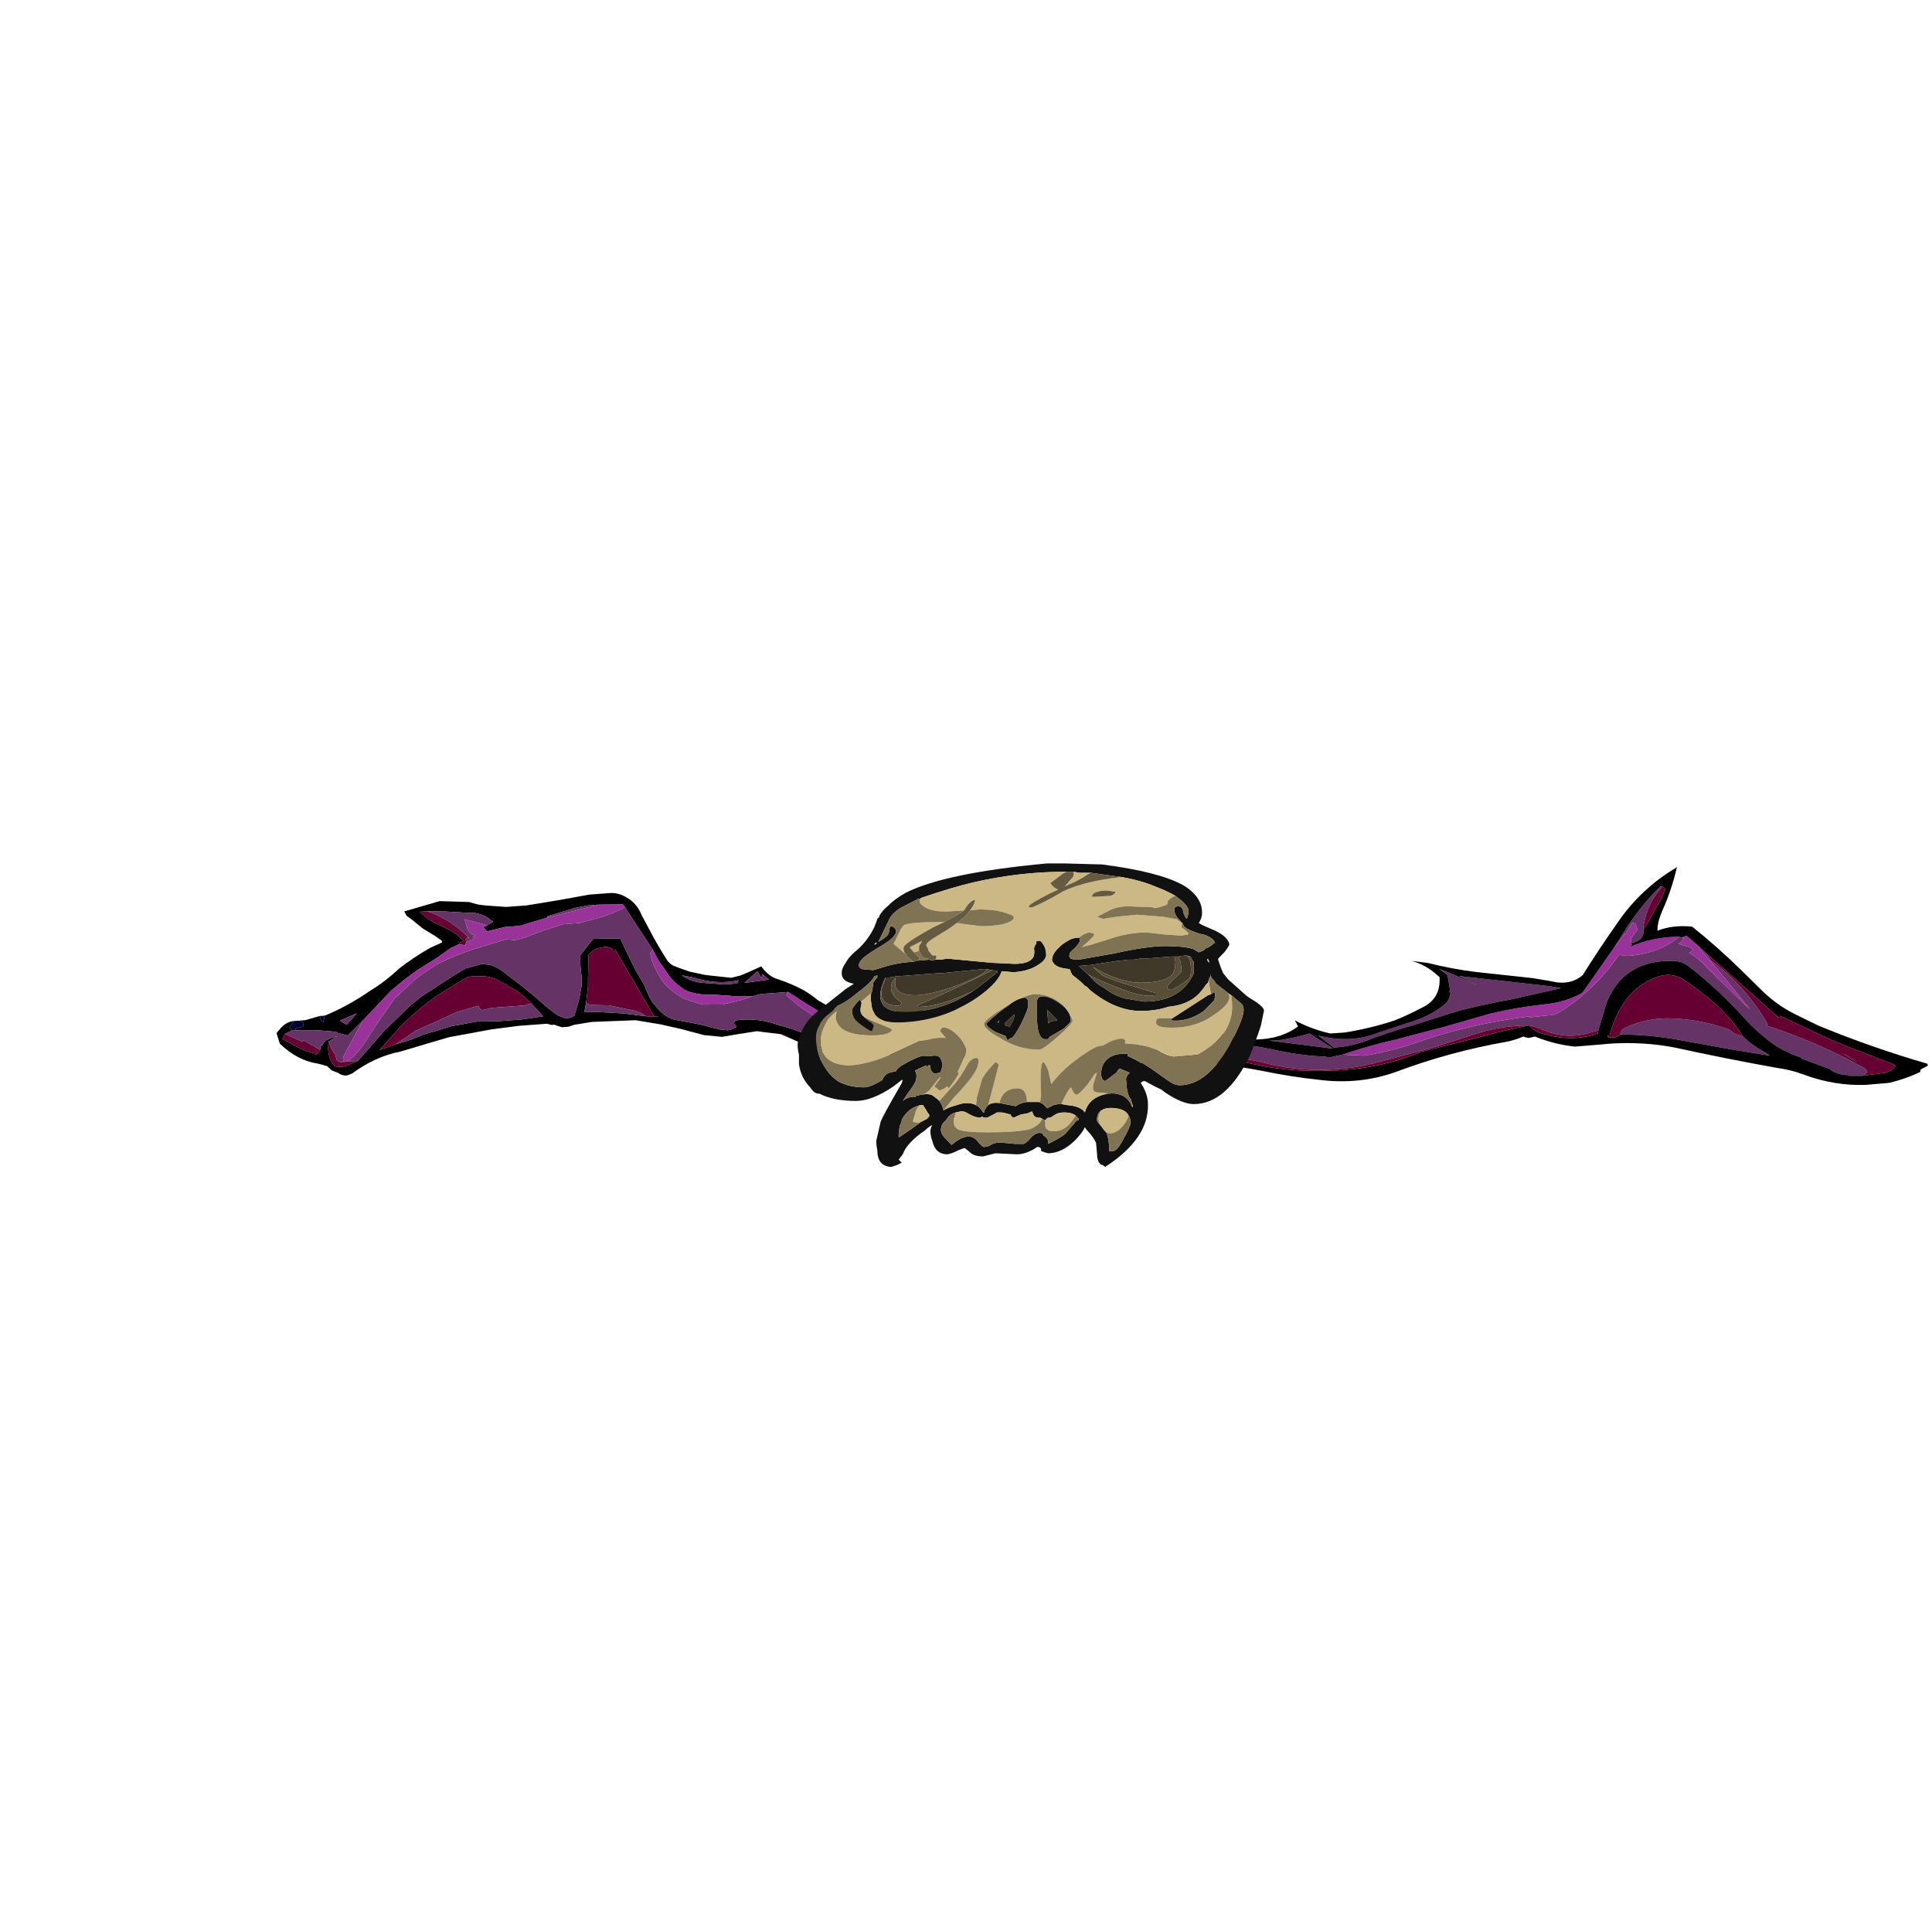 <?xml version="1.0" encoding="UTF-8" standalone="no"?>
<svg xmlns:ffdec="https://www.free-decompiler.com/flash" xmlns:xlink="http://www.w3.org/1999/xlink" ffdec:objectType="frame" height="643.95px" width="650.0px" xmlns="http://www.w3.org/2000/svg">
  <g transform="matrix(1.0, 0.0, 0.0, 1.0, 342.2, 391.7)">
    <use ffdec:characterId="324" ffdec:characterName="a_WingGround2" height="75.6" transform="matrix(1.0, 0.0, 0.163, 0.969, 34.744, -99.909)" width="260.4" xlink:href="#sprite0"/>
    <use ffdec:characterId="326" ffdec:characterName="a_WingGround" height="44.8" transform="matrix(0.996, -0.074, 0.161, 1.465, -253.56, -84.091)" width="236.6" xlink:href="#sprite1"/>
    <use ffdec:characterId="328" ffdec:characterName="a_Body06" height="101.5" transform="matrix(0.978, 0.0, 0.0, 1.006, -73.737, -101.183)" width="160.3" xlink:href="#sprite2"/>
  </g>
  <defs>
    <g id="sprite0" transform="matrix(1.0, 0.0, 0.0, 1.0, 130.2, 38.5)">
      <use ffdec:characterId="323" height="10.8" transform="matrix(7.0, 0.0, 0.0, 7.0, -130.2, -38.5)" width="37.2" xlink:href="#shape0"/>
    </g>
    <g id="shape0" transform="matrix(1.0, 0.0, 0.0, 1.0, 18.6, 5.5)">
      <path d="M5.35 -1.75 L5.35 -1.95 5.75 -2.4 5.7 -2.7 5.55 -2.75 5.15 -2.2 5.1 -2.2 4.75 -1.8 4.55 -1.6 5.05 -2.25 Q6.0 -3.5 7.2 -4.55 L7.3 -4.55 7.1 -4.35 Q6.3 -3.5 6.0 -2.35 L6.05 -2.35 Q5.9 -1.8 5.35 -1.75 M-9.45 3.8 L-8.4 3.85 Q-6.9 3.6 -5.5 3.1 -2.9 2.25 -0.15 1.9 L-0.15 1.95 0.75 1.85 Q1.1 1.85 1.4 1.65 3.25 0.55 4.65 -1.15 L5.05 -1.1 Q6.55 -1.2 7.7 -2.05 L7.8 -2.0 7.9 -2.0 7.85 -1.9 7.7 -1.75 7.6 -1.7 8.2 -1.5 8.25 -1.4 8.05 -1.25 Q8.5 -0.95 8.8 -0.5 L10.5 1.55 9.95 0.65 Q9.25 -0.5 8.45 -1.65 L8.8 -1.3 8.85 -1.25 9.05 -0.85 Q10.5 0.4 11.25 2.3 L11.15 2.35 Q13.45 3.15 15.5 4.45 15.6 4.5 15.65 4.65 15.5 4.8 15.35 4.85 L14.9 4.85 14.65 4.85 14.5 4.8 Q14.2 4.75 13.95 4.6 L13.85 4.5 12.6 4.0 12.6 3.95 Q11.6 3.6 10.9 2.85 10.55 2.5 10.25 2.1 9.25 0.65 7.95 -0.55 7.65 -0.85 7.2 -0.85 5.15 -0.9 4.0 0.7 3.7 1.1 3.5 1.6 L3.05 2.6 2.65 2.7 Q1.4 3.1 0.25 2.5 0.0 2.4 -0.2 2.35 -1.45 2.35 -2.65 2.7 L-5.05 3.45 -7.7 4.15 Q-9.0 4.5 -10.35 4.55 -11.75 4.6 -13.1 4.25 -14.35 3.9 -15.5 3.9 -16.8 3.8 -17.9 3.55 L-18.0 3.45 -18.0 3.2 Q-15.25 2.95 -12.5 3.6 -11.4 3.85 -10.25 3.9 L-10.15 3.95 -9.45 3.8 M4.05 2.8 L4.2 2.55 Q5.4 1.95 6.7 2.0 8.0 2.05 9.2 2.5 9.35 2.55 9.45 2.65 L9.65 2.8 9.7 2.8 9.95 2.9 Q10.25 3.25 10.6 3.5 10.85 3.65 11.1 3.85 L9.35 3.55 6.75 3.05 Q5.4 2.8 4.05 2.8 M1.6 0.5 L-0.85 1.05 Q-2.25 1.3 -3.6 1.65 L-5.85 2.35 Q-7.1 2.7 -8.3 3.15 -9.05 3.4 -9.8 3.45 L-10.45 2.85 Q-9.0 3.25 -7.65 2.75 L-5.65 2.1 Q-4.75 1.8 -4.05 1.25 -3.85 1.05 -3.75 0.75 L-3.8 0.65 -3.75 0.6 -3.75 -0.15 -4.1 -0.45 Q-3.45 -0.2 -2.75 0.2 L-2.35 0.4 -3.2 -0.1 1.05 0.4 1.6 0.5 M-10.85 2.75 L-9.85 3.5 -12.85 3.1 -12.5 3.1 Q-11.7 3.0 -10.85 2.75 M-10.65 2.8 L-10.6 2.85 -10.45 2.95 -10.65 2.8" fill="#663366" fill-rule="evenodd" stroke="none"/>
      <path d="M4.55 -1.6 L4.75 -1.8 5.1 -2.2 5.15 -2.2 5.55 -2.75 5.7 -2.7 5.75 -2.4 5.35 -1.95 5.35 -1.75 5.35 -1.65 5.25 -1.55 Q6.45 -2.05 7.7 -2.05 6.55 -1.2 5.05 -1.1 L4.65 -1.15 Q3.25 0.55 1.4 1.65 1.1 1.85 0.75 1.85 L-0.15 1.95 -0.15 1.9 Q-2.9 2.25 -5.5 3.1 -6.9 3.6 -8.4 3.85 L-9.45 3.8 Q-8.1 3.35 -6.75 3.05 L-4.25 2.4 -1.95 1.75 Q-0.65 1.45 0.7 1.3 1.7 1.2 2.55 0.75 L2.7 0.6 Q3.5 -0.35 4.3 -1.3 L4.55 -1.6 M8.45 -1.65 Q9.25 -0.5 9.95 0.65 L10.5 1.55 8.8 -0.5 Q8.5 -0.95 8.05 -1.25 L8.25 -1.4 8.2 -1.5 7.6 -1.7 7.7 -1.75 7.85 -1.9 7.9 -2.0 7.8 -2.0 8.05 -2.1 8.25 -1.9 8.45 -1.65" fill="#993399" fill-rule="evenodd" stroke="none"/>
      <path d="M5.35 -1.75 Q5.9 -1.8 6.05 -2.35 L6.0 -2.35 Q6.6 -3.15 7.15 -3.95 L7.4 -4.4 7.3 -4.55 7.2 -4.55 Q6.0 -3.5 5.05 -2.25 L4.55 -1.6 4.3 -1.3 Q3.5 -0.35 2.7 0.6 L2.55 0.75 Q1.7 1.2 0.7 1.3 -0.65 1.45 -1.95 1.75 L-4.25 2.4 -6.75 3.05 Q-8.1 3.35 -9.45 3.8 L-10.15 3.95 -10.25 3.9 Q-11.4 3.85 -12.5 3.6 -15.25 2.95 -18.0 3.2 L-18.0 3.45 -17.9 3.55 Q-16.8 3.8 -15.5 3.9 L-13.2 4.4 Q-11.75 4.65 -10.3 4.6 -7.85 4.55 -5.6 3.65 L-2.4 2.85 Q-1.3 2.55 -0.25 2.35 L0.05 2.65 Q1.55 3.25 3.0 2.75 L3.05 2.6 3.5 1.6 Q3.7 1.1 4.0 0.7 5.15 -0.9 7.2 -0.85 7.65 -0.85 7.95 -0.55 9.25 0.65 10.25 2.1 10.55 2.5 10.9 2.85 11.6 3.6 12.6 3.95 L12.6 4.0 13.85 4.5 13.95 4.6 Q14.2 4.75 14.5 4.8 L14.75 4.85 14.9 4.85 15.35 4.85 16.5 4.7 Q16.85 4.6 17.05 4.35 L16.9 4.25 15.5 3.65 Q14.6 3.3 13.75 2.85 L11.95 1.9 11.8 1.95 10.75 0.8 8.85 -1.25 8.8 -1.3 8.25 -1.9 8.05 -2.1 7.8 -2.0 7.7 -2.05 Q6.45 -2.05 5.25 -1.55 L5.35 -1.65 5.35 -1.75 M2.75 -0.15 Q3.75 -1.45 4.85 -2.75 6.25 -4.45 8.15 -5.5 7.7 -4.35 7.1 -3.35 6.75 -2.75 6.7 -2.35 7.5 -2.65 8.4 -2.55 9.45 -1.55 10.4 -0.4 L11.1 0.45 Q11.75 1.3 12.65 1.8 L13.65 2.35 Q16.05 3.45 18.6 4.25 L18.6 4.35 18.4 4.45 Q18.15 4.55 18.2 4.65 17.45 5.0 16.6 5.2 L15.45 5.3 Q13.95 5.35 12.6 4.8 12.0 4.55 11.3 4.45 8.95 4.0 6.6 3.45 5.15 3.15 3.55 3.25 L3.0 3.3 1.8 3.4 Q0.85 3.3 -0.05 2.9 L-0.25 2.95 Q-0.4 3.0 -0.6 2.9 -0.95 3.05 -1.4 3.15 -4.25 3.65 -7.0 4.65 -8.85 5.3 -10.75 5.05 -12.1 4.9 -13.45 4.6 -15.45 4.2 -17.5 4.0 L-17.95 4.4 Q-18.35 3.7 -18.6 2.9 L-18.35 2.55 -17.7 2.6 -17.65 2.6 Q-16.25 2.45 -14.95 2.8 -14.3 3.0 -13.6 3.05 -12.3 3.05 -11.35 2.4 L-11.45 2.1 Q-10.7 2.55 -9.85 2.75 L-9.15 2.7 Q-7.9 2.5 -6.65 2.1 -5.9 1.8 -5.2 1.45 -4.25 1.0 -4.15 -0.05 L-4.25 -0.15 Q-4.7 -0.65 -5.35 -0.85 L-4.6 -0.75 Q-3.5 -0.45 -2.35 -0.3 L0.3 0.0 1.15 0.15 Q2.05 0.4 2.75 -0.15 M14.55 3.7 L15.15 4.05 15.2 4.15 14.55 3.7 M4.05 2.8 Q5.4 2.8 6.75 3.05 L9.35 3.55 11.1 3.85 Q10.85 3.65 10.6 3.5 10.25 3.25 9.95 2.9 9.45 1.75 8.45 0.85 7.95 0.35 7.45 0.0 7.0 -0.25 6.45 -0.1 5.2 0.3 4.45 1.3 3.9 2.0 3.55 2.85 L3.45 2.85 3.45 2.9 Q3.45 2.95 3.55 2.95 L3.8 2.95 4.0 2.85 4.05 2.8 M1.6 0.5 L1.05 0.4 -3.2 -0.1 -2.35 0.4 -2.75 0.2 Q-3.45 -0.2 -4.1 -0.45 L-3.75 -0.15 -3.75 0.6 -3.8 0.65 -3.75 0.75 Q-3.85 1.05 -4.05 1.25 -4.75 1.8 -5.65 2.1 L-7.65 2.75 Q-9.0 3.25 -10.45 2.85 L-9.8 3.45 Q-9.05 3.4 -8.3 3.15 -7.1 2.7 -5.85 2.35 L-3.6 1.65 Q-2.25 1.3 -0.85 1.05 L1.6 0.5 M-10.65 2.8 L-10.45 2.95 -10.6 2.85 -10.65 2.8 M-10.85 2.75 Q-11.7 3.0 -12.5 3.1 L-12.85 3.1 -9.85 3.5 -10.85 2.75" fill="#000000" fill-rule="evenodd" stroke="none"/>
      <path d="M6.0 -2.35 Q6.3 -3.5 7.1 -4.35 L7.3 -4.55 7.4 -4.4 7.15 -3.95 Q6.6 -3.15 6.0 -2.35 M8.45 -1.65 L8.25 -1.9 8.8 -1.3 8.45 -1.65 M3.05 2.6 L3.0 2.75 Q1.55 3.25 0.05 2.65 L-0.25 2.35 Q-1.3 2.55 -2.4 2.85 L-5.6 3.65 Q-7.85 4.55 -10.3 4.6 -11.75 4.65 -13.2 4.4 L-15.5 3.9 Q-14.35 3.9 -13.1 4.25 -11.75 4.6 -10.35 4.55 -9.0 4.5 -7.7 4.15 L-5.05 3.45 -2.65 2.7 Q-1.45 2.35 -0.2 2.35 0.0 2.4 0.25 2.5 1.4 3.1 2.65 2.7 L3.05 2.6 M15.35 4.85 Q15.5 4.8 15.65 4.65 15.6 4.5 15.5 4.45 13.45 3.15 11.15 2.35 L11.25 2.3 Q10.5 0.4 9.05 -0.85 L8.85 -1.25 10.75 0.8 11.8 1.95 11.95 1.9 13.75 2.85 Q14.6 3.3 15.5 3.65 L16.9 4.25 17.05 4.35 Q16.85 4.6 16.5 4.7 L15.35 4.85 M14.55 3.7 L15.2 4.15 15.15 4.05 14.55 3.7 M14.5 4.8 L14.65 4.85 14.9 4.85 14.75 4.85 14.5 4.8 M9.95 2.9 L9.7 2.8 9.65 2.8 9.45 2.65 Q9.35 2.55 9.2 2.5 8.0 2.05 6.7 2.0 5.4 1.95 4.2 2.55 L4.05 2.8 4.0 2.85 3.8 2.95 3.55 2.95 Q3.45 2.95 3.45 2.9 L3.45 2.85 3.55 2.85 Q3.9 2.0 4.45 1.3 5.2 0.3 6.45 -0.1 7.0 -0.25 7.45 0.0 7.95 0.35 8.45 0.85 9.45 1.75 9.95 2.9" fill="#660033" fill-rule="evenodd" stroke="none"/>
    </g>
    <g id="sprite1" transform="matrix(1.0, 0.0, 0.0, 1.0, 116.55, 22.4)">
      <use ffdec:characterId="325" height="6.4" transform="matrix(7.0, 0.0, 0.0, 7.0, -116.55, -22.4)" width="33.8" xlink:href="#shape1"/>
    </g>
    <g id="shape1" transform="matrix(1.0, 0.0, 0.0, 1.0, 16.65, 3.2)">
      <path d="M-14.25 0.25 Q-13.1 0.0 -11.95 -0.45 -11.2 -0.7 -10.45 -1.1 -9.65 -1.45 -8.85 -1.7 L-8.25 -1.85 -8.25 -1.9 -8.5 -2.05 -9.1 -2.35 -9.55 -2.65 -9.8 -2.8 -9.9 -2.95 -8.15 -3.2 -6.75 -3.1 -6.35 -3.0 -6.0 -2.95 -5.0 -2.85 -4.0 -2.85 -2.35 -2.95 -0.95 -3.05 0.05 -3.05 Q0.4 -3.05 0.75 -2.9 L0.95 -2.8 Q1.3 -2.6 1.45 -2.25 L1.9 -1.5 Q2.15 -1.1 2.45 -0.7 2.6 -0.55 2.8 -0.5 L2.95 -0.45 3.45 -0.3 4.2 -0.15 5.4 0.0 5.85 -0.05 6.3 -0.15 6.9 -0.3 Q7.2 0.05 7.6 0.15 8.3 0.35 8.85 0.6 9.15 0.75 9.45 0.95 L10.2 1.3 Q10.55 1.45 10.9 1.55 11.3 1.6 11.7 1.55 12.65 1.45 13.65 1.5 L14.95 1.55 15.6 1.6 15.65 1.6 16.6 1.5 Q16.8 1.55 16.95 1.7 17.1 1.85 17.1 2.0 17.15 2.3 17.05 2.65 L16.9 3.05 16.8 3.15 Q16.45 3.25 16.1 3.15 L15.0 3.05 13.95 2.95 11.75 2.85 10.65 2.85 Q10.2 2.85 9.75 2.7 L8.75 2.4 8.15 2.2 7.5 1.95 7.45 1.95 6.7 1.85 6.35 1.8 5.45 1.85 4.65 1.9 3.8 1.8 2.75 1.55 1.8 1.35 0.6 1.15 -1.5 1.1 -2.35 1.15 -2.65 1.2 -2.95 1.2 -3.15 1.15 -3.3 1.1 -3.45 1.1 -3.65 1.05 -5.0 1.05 -6.35 1.1 -7.7 1.2 -8.4 1.25 -9.1 1.35 -10.8 1.6 Q-12.05 1.7 -13.25 2.2 L-13.5 2.25 Q-13.75 2.25 -13.9 2.15 L-14.2 2.05 -14.4 1.9 -14.8 1.8 Q-15.8 1.65 -16.55 1.05 L-16.65 0.7 -16.5 0.6 Q-16.15 0.35 -15.75 0.35 L-16.0 0.55 -15.9 0.65 -16.25 0.75 -16.4 0.9 Q-15.9 1.15 -15.35 1.35 L-14.95 1.45 -14.9 1.5 -14.75 1.45 -14.65 1.35 -14.6 1.2 -14.55 1.25 Q-14.45 1.1 -14.3 1.05 L-14.1 1.0 -13.75 0.95 -14.2 1.1 Q-14.35 1.5 -14.15 1.8 L-14.05 1.9 -14.05 1.95 -13.55 1.95 -12.9 1.8 -11.5 0.9 -10.6 0.4 -10.05 0.1 -9.5 -0.15 -7.85 -0.75 -7.25 -0.95 -6.45 -1.05 -6.05 -1.0 Q-5.7 -0.9 -5.4 -0.7 L-4.6 -0.2 -4.0 0.2 Q-3.55 0.55 -3.1 0.8 L-2.8 0.9 Q-2.55 0.95 -2.3 0.85 L-2.0 0.35 Q-1.9 0.15 -1.8 -0.1 -1.75 -0.3 -1.75 -0.5 L-1.75 -0.75 -1.7 -1.1 -1.0 -1.6 0.3 -1.55 0.5 -1.15 0.85 -0.5 1.25 0.1 1.25 0.15 1.4 0.45 1.5 0.6 1.8 0.9 1.95 1.0 Q2.25 1.2 2.6 1.25 L3.7 1.45 4.55 1.65 4.95 1.7 Q5.15 1.7 5.4 1.6 L5.3 1.5 5.35 1.4 Q6.2 1.35 7.05 1.55 L8.0 1.8 9.15 2.15 9.8 2.4 10.1 2.45 10.35 2.5 10.65 2.5 10.95 2.45 11.35 2.5 12.55 2.6 13.85 2.65 14.85 2.75 16.05 2.85 16.6 2.9 16.6 2.85 16.65 2.8 Q16.85 2.6 16.85 2.3 16.85 2.05 16.6 1.9 L16.55 1.8 13.25 1.8 12.35 1.8 11.25 1.85 10.45 1.7 Q10.1 1.6 9.75 1.45 9.3 1.25 8.9 1.05 L8.05 0.6 6.75 0.6 6.35 0.65 5.4 0.6 4.4 0.5 Q3.85 0.5 3.3 0.35 3.1 0.3 2.9 0.15 2.7 0.05 2.5 -0.15 2.25 -0.45 2.0 -0.75 L1.8 -1.1 0.65 -2.6 0.6 -2.65 -0.55 -2.7 -1.1 -2.7 -1.7 -2.65 -3.05 -2.45 -3.1 -2.4 -4.45 -2.2 -5.15 -2.2 -6.05 -2.1 -6.2 -2.25 -6.0 -2.3 -5.7 -2.4 -5.95 -2.55 Q-6.35 -2.75 -6.85 -2.75 L-7.95 -2.85 -8.8 -2.9 -9.15 -2.9 Q-8.8 -2.6 -8.35 -2.45 -8.1 -2.35 -7.85 -2.25 L-7.55 -2.1 -7.2 -1.85 -7.4 -1.8 -7.45 -1.75 -7.85 -1.65 -8.6 -1.35 -9.6 -1.0 -10.2 -0.75 -10.95 -0.4 -12.45 0.5 -13.25 0.95 -13.7 0.85 -13.8 0.8 -14.75 0.7 -15.75 0.65 -15.7 0.6 -15.35 0.55 -15.3 0.45 -15.35 0.4 -15.55 0.35 -15.7 0.35 -15.2 0.35 -14.5 0.25 -14.45 0.4 -14.35 0.45 -14.25 0.25 M-9.15 -2.9 L-9.15 -2.9 M3.05 -0.2 Q3.5 0.05 4.05 0.1 L5.05 0.2 5.65 0.2 5.75 0.1 Q4.65 0.2 3.6 -0.1 L3.05 -0.2 M6.85 0.1 L6.7 -0.15 6.0 0.2 7.2 0.15 6.9 -0.05 6.85 0.1 M1.15 1.05 L1.75 1.1 1.5 1.05 0.0 -1.2 -0.1 -1.2 Q-0.35 -1.35 -0.6 -1.3 -0.95 -1.3 -1.3 -1.1 L-1.45 -0.35 -1.5 -0.05 -1.65 0.4 -1.8 0.75 -1.05 0.8 0.05 0.9 1.15 1.05 M-4.3 0.35 Q-4.55 0.15 -4.85 -0.05 -5.35 -0.3 -5.8 -0.5 -6.2 -0.65 -6.55 -0.65 -6.9 -0.7 -7.25 -0.65 L-7.85 -0.45 -8.85 -0.1 -9.55 0.2 -10.15 0.5 -10.7 0.8 -11.8 1.5 -11.0 1.35 -10.3 1.25 -9.6 1.1 -8.9 1.0 -8.25 0.9 -6.85 0.8 -5.95 0.85 -4.85 0.85 -3.8 0.8 -4.3 0.35 M-13.25 0.6 L-12.7 0.25 -13.55 0.45 -13.25 0.6" fill="#000000" fill-rule="evenodd" stroke="none"/>
      <path d="M-7.45 -1.75 L-7.4 -1.8 -7.2 -1.85 -7.55 -2.1 -7.85 -2.25 Q-8.1 -2.35 -8.35 -2.45 -8.8 -2.6 -9.15 -2.9 L-8.8 -2.9 -8.35 -2.75 Q-7.55 -2.45 -6.9 -1.9 L-7.0 -1.95 -7.1 -1.9 -7.1 -1.8 -7.15 -1.7 -7.45 -1.75 M-12.9 1.8 L-13.55 1.95 -14.05 1.95 -14.05 1.9 -14.15 1.8 Q-14.35 1.5 -14.2 1.1 L-14.1 1.35 -13.95 1.55 -13.9 1.75 -13.75 1.8 -12.9 1.8 M-14.65 1.35 L-14.75 1.45 -14.9 1.5 -14.95 1.45 -15.35 1.35 Q-15.9 1.15 -16.4 0.9 L-16.25 0.75 -15.45 1.05 -15.4 1.0 -14.65 1.35 M7.45 1.95 L7.5 1.95 8.15 2.2 7.45 1.95 M-1.65 0.4 L-1.5 -0.05 -1.45 -0.35 -1.3 -1.1 Q-0.95 -1.3 -0.6 -1.3 -0.35 -1.35 -0.1 -1.2 L0.0 -1.2 1.5 1.05 1.75 1.1 1.15 1.05 Q0.8 0.85 0.4 0.8 L-0.6 0.6 -1.4 0.55 -1.65 0.5 -1.65 0.4 M-11.0 1.35 L-11.8 1.5 -10.7 0.8 -10.15 0.5 -9.55 0.2 -8.85 -0.1 -7.85 -0.45 -7.25 -0.65 Q-6.9 -0.7 -6.55 -0.65 -6.2 -0.65 -5.8 -0.5 -5.35 -0.3 -4.85 -0.05 -4.55 0.15 -4.3 0.35 L-4.65 0.4 -5.45 0.4 Q-5.85 0.4 -6.2 0.4 L-6.7 0.45 Q-6.8 0.4 -6.85 0.3 L-7.9 0.45 -8.9 0.7 -9.95 0.95 Q-10.45 1.15 -11.0 1.35" fill="#660033" fill-rule="evenodd" stroke="none"/>
      <path d="M-15.75 0.65 L-14.75 0.7 -13.8 0.8 -13.7 0.85 -13.25 0.95 -12.45 0.5 -13.6 1.65 -13.6 1.8 -13.5 1.8 -13.3 1.75 Q-12.85 1.55 -12.45 1.2 L-11.75 0.6 -10.8 -0.15 -9.75 -0.7 Q-9.2 -0.95 -8.6 -1.15 -7.7 -1.4 -6.8 -1.55 L-5.15 -1.8 -5.2 -1.8 -4.75 -1.75 -4.3 -1.8 -3.3 -2.0 -2.35 -2.15 -1.55 -2.15 -0.4 -2.3 Q0.15 -2.4 0.7 -2.55 L0.6 -2.65 0.65 -2.6 1.8 -1.1 1.65 -1.0 1.7 -0.75 Q1.85 -0.35 2.15 0.0 2.55 0.35 3.0 0.55 3.45 0.7 3.9 0.8 L4.85 0.85 5.75 0.75 6.35 0.65 6.75 0.6 8.05 0.6 7.95 0.7 8.45 1.05 9.25 1.5 Q9.55 1.6 9.85 1.7 L10.65 1.9 11.65 2.05 12.5 2.0 Q13.0 2.0 13.45 1.85 L13.25 1.8 16.55 1.8 16.6 1.9 Q16.85 2.05 16.85 2.3 16.85 2.6 16.65 2.8 L16.6 2.8 16.6 2.85 16.6 2.9 16.05 2.85 14.85 2.75 13.85 2.65 12.55 2.6 11.35 2.5 10.95 2.45 10.65 2.5 10.35 2.5 10.1 2.45 9.8 2.4 9.15 2.15 8.0 1.8 7.05 1.55 Q6.2 1.35 5.35 1.4 L5.3 1.5 5.4 1.6 Q5.15 1.7 4.95 1.7 L4.55 1.65 3.7 1.45 2.6 1.25 Q2.25 1.2 1.95 1.0 L1.8 0.9 1.5 0.6 1.4 0.45 1.25 0.15 1.25 0.1 0.85 -0.5 0.5 -1.15 0.3 -1.55 -1.0 -1.6 -1.7 -1.1 -1.75 -0.75 -1.75 -0.5 Q-1.75 -0.3 -1.8 -0.1 -1.9 0.15 -2.0 0.35 L-2.3 0.85 Q-2.55 0.95 -2.8 0.9 L-3.1 0.8 Q-3.55 0.55 -4.0 0.2 L-4.6 -0.2 -5.4 -0.7 Q-5.7 -0.9 -6.05 -1.0 L-6.45 -1.05 -7.25 -0.95 -7.85 -0.75 -9.5 -0.15 -10.05 0.1 -10.6 0.4 -11.5 0.9 -12.9 1.8 -13.75 1.8 -13.9 1.75 -13.95 1.55 -14.1 1.35 -14.2 1.1 -13.75 0.95 -14.1 1.0 -14.3 1.05 Q-14.45 1.1 -14.55 1.25 L-14.6 1.2 -14.65 1.35 -15.4 1.0 -15.45 1.05 -16.25 0.75 -15.9 0.65 -15.75 0.65 M-9.15 -2.9 L-9.15 -2.9 M-8.8 -2.9 L-7.95 -2.85 -6.85 -2.75 Q-6.35 -2.75 -5.95 -2.55 L-5.7 -2.4 -6.0 -2.3 -7.05 -2.55 -6.95 -2.2 Q-6.85 -2.05 -6.65 -2.0 L-6.75 -1.95 -6.65 -1.9 -7.1 -1.8 -7.1 -1.9 -7.0 -1.95 -6.9 -1.9 Q-7.55 -2.45 -8.35 -2.75 L-8.8 -2.9 M-3.1 -2.4 L-3.05 -2.45 -1.7 -2.65 -1.1 -2.7 -0.55 -2.7 -3.1 -2.4 M3.05 -0.2 L3.6 -0.1 Q4.65 0.2 5.75 0.1 L5.65 0.2 5.05 0.2 4.05 0.1 Q3.5 0.05 3.05 -0.2 M6.85 0.1 L6.9 -0.05 7.2 0.15 6.0 0.2 6.7 -0.15 6.85 0.1 M1.15 1.05 L0.05 0.9 -1.05 0.8 -1.8 0.75 -1.65 0.4 -1.65 0.5 -1.4 0.55 -0.6 0.6 0.4 0.8 Q0.8 0.85 1.15 1.05 M-11.0 1.35 Q-10.45 1.15 -9.95 0.95 L-8.9 0.7 -7.9 0.45 -6.85 0.3 Q-6.8 0.4 -6.7 0.45 L-6.2 0.4 Q-5.85 0.4 -5.45 0.4 L-4.65 0.4 -4.3 0.35 -3.8 0.8 -4.85 0.85 -5.95 0.85 -6.85 0.8 -8.25 0.9 -8.9 1.0 -9.6 1.1 -10.3 1.25 -11.0 1.35 M-13.25 0.6 L-13.55 0.45 -12.7 0.25 -13.25 0.6" fill="#663366" fill-rule="evenodd" stroke="none"/>
      <path d="M-12.45 0.5 L-10.95 -0.4 -10.2 -0.75 -9.6 -1.0 -8.6 -1.35 -7.85 -1.65 -7.45 -1.75 -7.15 -1.7 -7.1 -1.8 -6.65 -1.9 -6.75 -1.95 -6.65 -2.0 Q-6.85 -2.05 -6.95 -2.2 L-7.05 -2.55 -6.0 -2.3 -6.2 -2.25 -6.05 -2.1 -5.15 -2.2 -4.45 -2.2 -3.1 -2.4 -0.55 -2.7 0.6 -2.65 0.7 -2.55 Q0.15 -2.4 -0.4 -2.3 L-1.55 -2.15 -2.35 -2.15 -3.3 -2.0 -4.3 -1.8 -4.75 -1.75 -5.2 -1.8 -5.15 -1.8 -6.8 -1.55 Q-7.7 -1.4 -8.6 -1.15 -9.2 -0.95 -9.75 -0.7 L-10.8 -0.15 -11.75 0.6 -12.45 1.2 Q-12.85 1.55 -13.3 1.75 L-13.5 1.8 -13.6 1.8 -13.6 1.65 -12.45 0.5 M1.8 -1.1 L2.0 -0.75 Q2.25 -0.45 2.5 -0.15 2.7 0.05 2.9 0.15 3.1 0.3 3.3 0.35 3.85 0.5 4.4 0.5 L5.4 0.6 6.35 0.65 5.75 0.75 4.85 0.85 3.9 0.8 Q3.45 0.7 3.0 0.55 2.55 0.35 2.15 0.0 1.85 -0.35 1.7 -0.75 L1.65 -1.0 1.8 -1.1 M8.05 0.6 L8.9 1.05 Q9.3 1.25 9.75 1.45 10.1 1.6 10.45 1.7 L11.25 1.85 12.35 1.8 13.25 1.8 13.45 1.85 Q13.0 2.0 12.5 2.0 L11.65 2.05 10.65 1.9 9.85 1.7 Q9.55 1.6 9.25 1.5 L8.45 1.05 7.95 0.7 8.05 0.6" fill="#993399" fill-rule="evenodd" stroke="none"/>
      <path d="M-14.25 0.25 L-14.35 0.45 -14.45 0.4 -14.5 0.25 -14.25 0.25 M-15.7 0.35 L-15.55 0.35 -15.35 0.4 -15.3 0.45 -15.35 0.55 -15.7 0.6 -15.75 0.65 -15.9 0.65 -16.0 0.55 -15.75 0.35 -15.7 0.35" fill="#000033" fill-rule="evenodd" stroke="none"/>
    </g>
    <g id="sprite2" transform="matrix(1.0, 0.0, 0.0, 1.0, 74.55, 55.3)">
      <use ffdec:characterId="327" height="14.5" transform="matrix(7.0, 0.0, 0.0, 7.0, -74.55, -55.3)" width="22.9" xlink:href="#shape2"/>
    </g>
    <g id="shape2" transform="matrix(1.0, 0.0, 0.0, 1.0, 10.65, 7.9)">
      <path d="M2.55 -7.5 L2.45 -7.5 Q0.25 -7.5 -2.0 -7.0 -3.1 -6.75 -4.6 -6.25 L-4.65 -6.2 -4.75 -6.2 -5.65 -5.75 -5.85 -5.6 Q-6.05 -5.45 -6.15 -5.25 -6.5 -4.55 -6.7 -4.15 -6.25 -4.4 -6.2 -4.55 L-6.15 -4.7 -6.15 -4.8 -6.1 -4.9 Q-5.95 -4.9 -5.85 -4.75 -5.8 -4.65 -5.85 -4.55 -6.0 -4.25 -6.75 -3.85 -7.5 -3.4 -7.6 -3.2 -7.75 -2.95 -7.5 -2.85 L-6.95 -2.8 -6.6 -2.9 Q-5.85 -3.15 -5.0 -3.2 L-4.95 -3.2 -4.85 -3.25 -4.8 -3.25 -4.2 -3.3 -4.05 -3.25 -3.9 -3.3 -3.65 -3.3 -3.3 -3.35 -1.1 -3.15 0.0 -3.1 Q0.7 -3.1 0.9 -3.4 1.0 -3.55 0.95 -3.85 1.0 -4.0 1.05 -4.05 L1.05 -4.1 Q1.05 -4.15 1.1 -4.2 L1.25 -4.2 Q1.35 -4.15 1.45 -3.95 L1.5 -3.85 Q1.55 -3.65 1.55 -3.5 1.5 -3.25 1.15 -3.05 0.7 -2.75 -0.05 -2.7 L-0.65 -2.75 -0.65 -2.7 -0.75 -2.5 Q-1.1 -1.95 -2.05 -1.35 -3.8 -0.3 -5.8 -0.3 -7.0 -0.3 -7.05 -1.25 -7.1 -1.5 -7.05 -1.7 L-7.0 -1.8 -6.95 -2.2 -6.85 -2.35 -6.75 -2.45 -6.75 -2.55 -6.9 -2.5 Q-7.0 -2.25 -7.75 -1.7 -8.3 -1.25 -8.7 -1.1 L-8.95 -0.85 Q-9.5 -0.45 -9.6 -0.15 -9.95 0.4 -9.55 1.45 -9.35 1.85 -9.1 2.15 L-8.95 2.3 -8.7 2.5 Q-8.15 2.8 -7.4 2.8 -7.1 2.8 -6.5 2.45 -6.4 2.1 -5.9 2.05 L-5.85 2.05 Q-5.75 1.85 -5.45 1.7 -5.2 1.55 -4.95 1.45 -4.55 1.25 -4.35 1.3 L-4.1 1.3 Q-3.85 1.25 -3.7 1.35 L-3.65 1.4 -3.55 1.65 -3.55 1.8 -3.65 2.1 -3.7 2.1 -3.9 2.15 Q-4.0 2.15 -4.1 2.0 -4.15 1.9 -4.15 1.8 L-4.15 1.75 -4.25 1.75 -4.3 1.85 -4.35 1.75 -4.8 1.95 -4.9 2.0 -4.85 2.1 Q-4.8 2.25 -4.85 2.45 -4.9 2.65 -5.3 3.15 L-5.5 3.45 Q-5.25 3.25 -4.95 3.25 L-4.85 3.25 -4.85 3.2 -4.8 3.2 -4.6 3.15 -4.55 3.15 Q-4.35 3.1 -4.1 3.15 -3.85 3.3 -3.7 3.45 -3.55 3.65 -3.5 3.9 -3.25 3.75 -2.85 3.65 -2.3 3.45 -1.9 3.65 -1.7 3.75 -1.55 4.0 L-1.5 4.0 Q-1.5 3.9 -1.45 3.85 -1.4 3.75 -1.3 3.65 -1.1 3.5 -0.75 3.55 L0.05 3.7 Q0.25 3.55 0.6 3.5 L1.25 3.5 1.2 3.5 Q1.3 3.55 1.4 3.6 1.5 3.7 1.6 3.8 1.7 3.75 1.8 3.7 1.95 3.6 2.3 3.6 L2.6 3.65 Q3.25 3.7 3.45 4.0 3.65 3.25 4.6 3.1 L4.65 3.1 Q5.05 3.05 5.4 3.25 5.55 3.35 5.65 3.5 5.7 3.55 5.75 3.7 L5.8 3.75 5.8 3.65 5.7 3.35 5.65 3.3 Q5.5 3.0 5.5 2.65 5.45 2.35 5.5 2.3 5.55 2.2 5.65 2.1 L5.15 1.9 Q5.05 2.0 5.0 2.1 L4.45 2.5 Q4.25 2.45 4.25 2.15 4.25 1.75 4.5 1.5 4.85 1.15 5.55 1.2 L5.55 1.3 Q5.9 1.45 6.25 1.65 L6.3 1.65 6.7 1.9 Q7.0 2.1 7.5 2.45 7.85 2.7 8.1 2.7 9.45 2.7 10.55 0.8 11.3 -0.55 11.25 -0.95 L11.2 -1.15 10.65 -1.6 10.55 -1.65 10.5 -1.7 9.9 -2.15 9.8 -2.3 9.7 -2.4 Q9.65 -2.45 9.65 -2.5 9.6 -2.55 9.65 -2.6 L9.6 -2.45 Q9.55 -2.45 9.55 -2.35 L9.5 -2.2 9.4 -2.1 9.25 -1.9 Q8.7 -1.15 7.55 -1.05 6.95 -0.85 6.2 -0.85 4.95 -0.85 3.7 -1.85 L3.55 -2.0 3.45 -2.05 3.3 -2.2 Q3.0 -2.45 2.8 -2.6 L2.8 -2.65 2.75 -2.7 2.75 -2.75 2.7 -2.85 Q2.05 -2.9 1.9 -3.15 1.8 -3.25 1.85 -3.4 1.9 -3.65 2.25 -3.95 L2.3 -4.0 Q2.5 -4.15 2.7 -4.25 2.9 -4.35 3.15 -4.35 L3.2 -4.35 3.2 -4.2 Q3.2 -4.1 2.95 -3.85 2.65 -3.6 2.7 -3.55 2.65 -3.45 2.75 -3.35 2.9 -3.3 3.15 -3.3 L4.9 -3.6 Q6.5 -3.95 7.4 -3.95 8.35 -3.95 8.8 -3.8 L9.05 -3.65 9.3 -3.75 9.4 -3.85 9.45 -3.85 9.7 -4.0 9.8 -4.1 9.85 -4.1 Q9.75 -4.35 9.3 -4.5 L9.25 -4.5 9.05 -4.55 Q8.3 -4.8 8.3 -4.95 L8.25 -5.0 8.25 -5.05 8.15 -5.1 8.15 -5.15 8.0 -5.3 Q7.85 -5.5 7.85 -5.65 7.8 -5.85 8.05 -5.85 8.25 -5.85 8.3 -5.55 8.3 -5.45 8.45 -5.25 L8.5 -5.35 Q8.55 -5.55 8.55 -5.65 8.5 -5.9 8.1 -6.2 L7.9 -6.35 Q7.45 -6.6 6.9 -6.8 6.15 -7.1 5.25 -7.25 L3.75 -7.45 3.2 -7.45 2.9 -7.5 2.55 -7.5 M-7.55 -1.3 Q-7.5 -1.25 -7.55 -1.1 -7.6 -0.85 -7.55 -0.75 -7.5 -0.65 -7.35 -0.5 L-7.15 -0.35 Q-6.85 -0.2 -6.95 -0.05 L-7.0 0.1 -7.1 0.1 Q-7.55 -0.15 -7.8 -0.4 -8.1 -0.75 -7.95 -1.0 L-7.8 -1.2 -7.6 -1.4 -7.55 -1.3 M7.75 -0.5 L9.5 -1.6 9.65 -1.65 9.8 -1.75 9.85 -1.7 9.85 -1.6 Q9.85 -1.5 9.8 -1.35 L9.3 -0.85 Q8.5 -0.3 7.65 -0.4 L7.75 -0.5 M1.95 -7.9 L2.4 -7.9 4.3 -7.85 Q7.1 -7.5 8.3 -6.85 9.3 -6.25 9.2 -5.4 9.15 -5.2 9.05 -5.05 9.2 -4.95 9.7 -4.75 10.45 -4.45 10.55 -4.05 10.55 -3.95 10.3 -3.65 L10.0 -3.35 10.0 -3.3 10.05 -3.15 Q10.15 -2.85 10.25 -2.65 L10.5 -2.35 11.25 -1.7 Q11.35 -1.6 11.5 -1.5 12.2 -1.1 12.25 -0.9 L12.25 -0.85 12.1 -0.15 Q11.85 0.6 11.55 1.3 10.4 3.6 8.8 3.6 8.25 3.6 7.4 3.05 L7.2 2.9 Q6.85 2.75 6.4 2.5 6.25 2.5 6.2 2.6 L6.3 2.75 Q6.55 3.2 6.55 3.6 6.6 5.25 4.45 6.6 L4.3 6.5 4.25 6.5 Q4.05 6.35 4.05 6.0 L4.0 5.45 Q3.85 5.15 3.6 4.9 3.5 4.8 3.45 4.7 3.35 4.95 2.95 5.35 2.3 5.95 1.65 5.95 L1.45 5.9 1.35 5.85 Q1.3 5.9 1.3 5.8 L1.3 5.75 Q1.25 5.65 1.15 5.65 L1.1 5.65 0.95 5.75 Q0.5 6.0 0.1 6.0 L-0.95 5.95 -1.55 6.1 Q-2.0 6.1 -2.2 5.9 L-2.45 5.7 Q-2.5 5.7 -2.75 5.8 -2.95 5.9 -3.1 5.95 L-3.3 6.0 Q-3.9 6.0 -4.05 5.35 -4.2 4.95 -4.1 4.7 L-4.05 4.6 Q-4.25 4.7 -4.4 4.85 -5.3 5.45 -5.5 6.0 L-5.7 6.25 -5.55 6.4 -5.75 6.5 -6.05 6.6 -6.1 6.6 Q-6.75 6.55 -6.75 5.8 -6.8 5.6 -6.8 5.35 L-6.6 4.5 Q-6.6 4.4 -6.05 3.45 L-5.55 2.6 -5.5 2.45 -5.55 2.45 -5.95 2.75 Q-7.0 3.45 -7.8 3.45 -8.9 3.45 -9.6 3.1 L-9.65 3.1 Q-9.85 3.1 -10.05 2.8 -10.5 2.35 -10.6 1.7 L-10.6 1.25 Q-10.7 0.85 -10.65 0.6 -10.65 0.55 -10.6 0.5 -10.55 0.25 -10.35 -0.1 -10.1 -0.55 -9.4 -1.05 L-8.3 -1.9 -7.9 -2.15 Q-8.5 -2.25 -8.5 -2.65 -8.5 -2.9 -8.3 -3.15 -8.15 -3.45 -7.7 -3.8 -7.25 -4.2 -6.95 -4.75 L-6.9 -4.85 -6.8 -5.1 -6.75 -5.25 -6.65 -5.35 -6.65 -5.4 Q-6.5 -5.65 -6.25 -5.85 -5.9 -6.2 -5.35 -6.5 -3.4 -7.45 1.6 -7.9 L1.95 -7.9 M1.1 -1.3 Q1.1 -1.55 1.4 -1.55 1.65 -1.55 2.0 -1.35 2.8 -0.9 2.75 -0.35 2.7 -0.25 2.4 0.0 2.05 0.2 1.7 0.4 L1.7 0.45 Q1.65 0.45 1.65 0.5 L1.5 0.5 Q1.15 0.5 1.1 -0.35 L1.1 -1.3 M0.65 -1.25 L0.65 -1.0 Q0.6 -0.8 0.3 -0.2 0.0 0.35 -0.15 0.45 L-0.2 0.45 -0.35 0.55 -0.45 0.35 -0.95 0.15 Q-1.4 -0.1 -1.4 -0.25 -0.8 -0.8 -0.25 -1.15 L-0.2 -1.2 Q0.1 -1.4 0.3 -1.45 0.6 -1.55 0.65 -1.35 0.65 -1.3 0.65 -1.25 M1.7 -0.3 Q1.9 -0.4 2.1 -0.4 L1.6 -0.9 1.65 -0.25 1.7 -0.3 M7.75 -3.45 L7.7 -3.45 6.4 -3.35 6.15 -3.35 5.85 -3.3 5.6 -3.3 5.15 -3.25 5.1 -3.25 3.75 -3.05 3.15 -3.0 3.6 -2.6 4.0 -2.2 Q4.2 -2.05 4.4 -1.95 4.85 -1.6 5.4 -1.45 L6.35 -1.3 6.4 -1.3 Q7.75 -1.3 8.45 -2.1 8.7 -2.4 8.8 -2.65 L8.8 -3.2 8.75 -3.25 8.65 -3.45 8.45 -3.5 8.35 -3.5 8.05 -3.45 7.75 -3.45 M9.55 -3.15 L9.55 -3.25 Q9.5 -3.3 9.5 -3.35 L9.45 -3.3 9.55 -3.15 M3.0 4.15 Q2.8 4.0 2.45 4.0 2.15 4.0 2.0 4.1 L1.75 4.25 1.65 4.25 1.55 4.3 Q1.65 4.3 1.5 4.35 L1.45 4.35 1.35 4.3 1.25 4.25 1.2 4.25 Q0.95 4.25 0.9 4.05 L0.85 3.95 Q0.75 4.0 0.6 4.05 L0.3 4.1 -0.05 4.25 -0.15 4.2 -0.2 4.1 -0.4 4.05 Q-0.55 4.0 -0.7 4.0 L-0.85 4.0 Q-0.9 4.0 -0.95 4.05 L-1.35 4.25 -1.5 4.25 -1.6 4.2 -1.7 4.25 Q-1.9 4.25 -2.2 4.1 -2.45 3.95 -2.55 3.95 L-2.65 3.95 -2.9 4.0 Q-3.1 4.05 -3.25 4.2 L-3.4 4.4 Q-3.6 4.55 -3.6 4.7 -3.7 4.95 -3.4 5.25 L-3.1 5.55 -2.9 5.4 Q-2.55 5.15 -2.25 5.15 -2.0 5.15 -1.8 5.4 -1.6 5.65 -1.5 5.65 L-1.25 5.6 Q-1.0 5.4 -0.55 5.45 L0.0 5.5 0.45 5.5 Q0.65 5.4 0.8 5.2 1.1 4.9 1.35 5.0 L1.4 5.05 1.4 5.1 Q1.55 5.15 1.65 5.35 L1.65 5.5 1.85 5.4 Q2.45 5.1 2.55 4.95 L2.95 4.5 Q3.0 4.4 3.15 4.35 L3.15 4.3 3.0 4.15 M5.6 4.15 Q5.45 3.85 4.95 3.8 4.6 3.75 4.35 3.85 4.3 3.9 4.25 3.9 4.05 4.05 4.05 4.3 4.0 4.4 4.2 4.6 L4.25 4.65 4.4 4.85 4.5 4.95 Q4.65 5.3 4.65 5.85 L4.8 5.85 Q5.05 5.85 5.35 5.25 5.65 4.75 5.7 4.5 5.7 4.3 5.6 4.15 M-6.85 -4.1 L-6.9 -4.0 -6.75 -4.1 -6.85 -4.1 M-5.85 -2.5 L-6.15 -2.45 -6.3 -2.45 -6.35 -2.45 -6.4 -2.35 Q-7.1 -0.8 -5.4 -0.8 -3.6 -0.8 -2.05 -1.8 L-1.9 -1.9 Q-1.35 -2.3 -0.85 -2.7 L-0.85 -2.75 -1.1 -2.8 -1.4 -2.85 -1.55 -2.85 -3.65 -2.65 -3.8 -2.65 -5.85 -2.5 M-0.45 -0.15 L-0.25 -0.1 Q0.0 -0.5 0.0 -0.7 L-0.5 -0.25 -0.45 -0.15 M-0.75 -0.4 L-0.85 -0.3 -0.8 -0.3 -0.75 -0.4 M-4.2 4.15 L-4.2 4.1 -4.25 4.05 -4.5 3.65 -4.65 3.65 Q-5.25 3.8 -5.55 4.35 L-5.55 4.4 -5.6 4.55 -5.65 4.65 -5.7 5.0 -5.7 5.2 Q-5.0 4.75 -4.6 4.45 L-4.3 4.3 -4.2 4.2 -4.2 4.15" fill="#111111" fill-rule="evenodd" stroke="none"/>
      <path d="M-4.65 -6.2 L-4.6 -6.25 Q-3.1 -6.75 -2.0 -7.0 0.25 -7.5 2.45 -7.5 L2.55 -7.5 2.35 -7.4 1.75 -6.95 Q1.95 -6.7 2.15 -6.65 L1.7 -6.45 Q0.7 -5.95 0.7 -5.85 L0.7 -5.8 0.85 -5.8 Q1.4 -6.0 2.35 -6.55 3.4 -7.05 5.25 -7.25 6.15 -7.1 6.9 -6.8 7.45 -6.6 7.9 -6.35 7.75 -6.3 7.7 -6.25 7.5 -6.15 7.5 -5.95 L7.4 -5.9 Q6.85 -5.7 6.8 -5.8 L6.9 -5.8 5.6 -5.85 Q5.05 -5.85 4.65 -5.65 4.15 -5.4 4.05 -5.35 L4.35 -5.25 5.0 -5.35 6.0 -5.45 7.3 -5.35 7.85 -5.25 7.95 -5.25 Q8.05 -5.15 8.15 -5.1 L8.25 -5.05 Q8.2 -5.0 8.2 -4.85 L8.4 -4.7 8.55 -4.55 8.5 -4.5 8.2 -4.45 7.4 -4.5 6.5 -4.6 Q5.6 -4.6 4.7 -4.3 3.75 -4.0 3.3 -3.9 L3.65 -4.2 3.9 -4.45 3.9 -4.55 3.85 -4.55 3.7 -4.6 Q3.5 -4.6 3.15 -4.35 2.9 -4.35 2.7 -4.25 2.5 -4.15 2.3 -4.0 L2.25 -3.95 Q1.9 -3.65 1.85 -3.4 1.8 -3.25 1.9 -3.15 2.05 -2.9 2.7 -2.85 L2.75 -2.75 2.75 -2.7 2.8 -2.65 2.8 -2.6 Q3.0 -2.45 3.3 -2.2 L3.45 -2.05 3.55 -2.0 3.7 -1.85 Q4.95 -0.85 6.2 -0.85 6.95 -0.85 7.55 -1.05 8.7 -1.15 9.25 -1.9 L9.4 -2.1 9.5 -2.2 9.55 -2.35 Q9.55 -2.3 9.55 -2.2 L9.65 -1.65 9.5 -1.6 7.75 -0.5 7.1 -0.5 Q6.95 -0.5 6.95 -0.3 6.95 -0.2 7.05 -0.15 7.2 -0.05 7.75 -0.05 8.95 -0.05 9.85 -0.7 10.6 -1.2 10.55 -1.55 L10.5 -1.7 10.55 -1.65 10.65 -1.6 10.65 -1.5 Q10.95 0.2 9.0 1.25 L7.85 1.35 Q7.5 1.35 6.95 1.0 6.4 0.75 5.4 0.7 L5.45 0.65 Q5.45 0.4 5.05 0.5 4.75 0.55 4.35 0.8 4.25 0.8 4.05 0.85 3.6 1.05 3.0 1.5 2.25 2.05 1.8 2.65 L1.65 2.0 Q1.35 1.25 1.3 1.9 1.25 2.05 1.3 3.2 L1.25 3.5 0.6 3.5 Q0.6 2.8 0.05 2.85 -0.6 2.9 -0.75 3.55 -1.1 3.5 -1.3 3.65 L-0.8 1.8 Q-0.75 1.65 -0.95 1.6 -1.45 2.1 -1.6 2.4 L-1.85 3.25 -1.9 3.65 Q-2.3 3.45 -2.85 3.65 -3.25 3.75 -3.5 3.9 L-3.0 3.3 Q-1.85 2.15 -1.8 1.7 -1.7 1.35 -1.95 1.4 -2.2 1.45 -2.4 1.85 -2.75 2.45 -3.1 2.8 L-3.7 3.45 Q-3.85 3.3 -4.1 3.15 -4.35 3.1 -4.55 3.15 L-4.4 3.1 -4.2 2.95 -3.75 2.4 -3.6 2.3 -3.95 2.75 -3.7 2.95 Q-3.5 2.9 -3.3 2.75 L-3.25 2.85 Q-3.15 2.75 -2.9 2.4 L-2.75 2.15 Q-2.75 2.1 -2.8 2.05 L-2.75 1.95 Q-2.45 1.35 -2.4 1.1 -2.35 0.9 -2.7 0.45 -3.15 -0.05 -3.55 -0.05 L-3.65 0.1 -3.35 0.45 -3.65 0.45 Q-3.95 0.45 -4.3 0.55 L-4.7 0.6 -5.9 1.15 Q-7.15 1.7 -8.1 1.75 -9.25 1.75 -9.5 0.95 -9.65 0.4 -9.35 -0.15 -9.15 -0.6 -8.75 -0.85 L-8.7 -0.85 Q-8.8 -0.6 -8.75 -0.4 -8.55 0.3 -7.0 0.3 -6.15 0.3 -6.05 0.05 -6.05 0.0 -7.0 -0.35 -7.25 -0.45 -7.4 -0.55 L-7.35 -0.5 Q-7.5 -0.65 -7.55 -0.75 -7.6 -0.85 -7.55 -1.1 -7.5 -1.25 -7.55 -1.3 L-7.05 -1.7 Q-7.1 -1.5 -7.05 -1.25 -7.0 -0.3 -5.8 -0.3 -3.8 -0.3 -2.05 -1.35 -1.1 -1.95 -0.75 -2.5 L-0.65 -2.7 -0.65 -2.75 -0.05 -2.7 Q0.7 -2.75 1.15 -3.05 1.5 -3.25 1.55 -3.5 1.55 -3.65 1.5 -3.85 L1.45 -3.95 Q1.35 -4.15 1.25 -4.2 L1.1 -4.2 Q1.05 -4.15 1.05 -4.1 L1.05 -4.05 Q1.0 -4.0 0.95 -3.85 1.0 -3.55 0.9 -3.4 0.7 -3.1 0.0 -3.1 L-1.1 -3.15 -3.3 -3.35 -3.65 -3.3 -3.9 -3.3 -3.85 -3.4 -3.85 -3.5 -4.05 -3.5 -4.25 -3.75 -4.25 -3.8 -4.35 -4.0 Q-4.3 -4.15 -3.95 -4.35 L-3.2 -4.8 -2.85 -5.05 -1.65 -4.9 Q-1.05 -4.9 -0.55 -5.0 -0.05 -5.15 -0.05 -5.3 0.0 -5.4 -0.35 -5.5 -0.85 -5.7 -1.75 -5.7 L-2.2 -5.65 Q-2.0 -5.9 -1.95 -6.1 L-1.95 -6.15 -2.0 -6.15 Q-2.25 -6.05 -2.45 -5.7 L-2.5 -5.65 -3.35 -5.6 Q-4.05 -5.6 -4.4 -5.8 -4.75 -6.0 -4.65 -6.2 M2.9 -7.5 L3.2 -7.45 3.75 -7.45 Q3.6 -7.4 3.4 -7.25 3.05 -7.05 2.8 -6.95 L2.45 -6.8 2.6 -6.95 Q2.85 -7.25 2.9 -7.3 L2.9 -7.5 M4.7 -6.35 L4.85 -6.4 Q4.85 -6.45 4.9 -6.45 L4.95 -6.5 4.95 -6.55 4.9 -6.55 Q4.4 -6.65 4.1 -6.55 3.85 -6.5 3.8 -6.35 3.8 -6.3 3.85 -6.3 L4.7 -6.35 M0.3 -1.45 Q0.1 -1.4 -0.2 -1.2 -0.3 -1.15 -0.45 -1.05 -1.45 -0.45 -1.5 -0.25 -1.55 0.0 -0.7 0.45 0.2 1.0 1.2 1.0 1.4 1.0 2.15 0.35 2.85 -0.25 2.85 -0.4 2.7 -0.75 2.45 -1.05 1.85 -1.65 1.0 -1.65 0.75 -1.65 0.3 -1.45 M0.65 -1.25 L0.65 -1.25 M9.25 -4.5 L9.3 -4.5 9.25 -4.5 M9.55 -3.15 L9.45 -3.3 9.5 -3.35 Q9.5 -3.3 9.55 -3.25 L9.55 -3.15 M9.6 -2.45 L9.65 -2.6 Q9.6 -2.55 9.65 -2.5 L9.6 -2.45 M6.25 1.65 L6.3 1.65 6.25 1.65 M5.8 3.65 L5.8 3.75 5.75 3.7 5.8 3.65 M4.6 3.1 Q3.65 3.25 3.45 4.0 3.25 3.7 2.6 3.65 L2.3 3.6 Q2.45 3.2 2.75 2.8 L2.8 2.85 Q2.9 3.15 3.05 3.15 3.15 3.15 3.55 2.7 L3.95 2.15 4.05 2.1 Q3.9 2.5 3.85 2.75 L3.85 2.9 Q3.9 3.05 4.15 3.05 4.4 3.05 4.55 3.1 L4.6 3.1 M1.5 4.35 Q1.65 4.3 1.55 4.3 L1.65 4.25 1.75 4.25 2.0 4.1 Q2.15 4.0 2.45 4.0 2.8 4.0 3.0 4.15 2.95 4.25 2.7 4.55 2.35 4.9 1.95 4.9 1.55 4.9 1.5 4.65 L1.5 4.35 M-2.9 4.0 L-2.65 3.95 -2.55 3.95 Q-2.45 3.95 -2.2 4.1 -1.9 4.25 -1.7 4.25 L-1.6 4.2 -1.5 4.25 -1.35 4.25 -0.95 4.05 Q-0.9 4.0 -0.85 4.0 L-0.7 4.0 Q-0.55 4.0 -0.4 4.05 L-0.2 4.1 -0.15 4.2 -0.05 4.25 0.3 4.1 0.6 4.05 Q0.75 4.0 0.85 3.95 L0.9 4.05 Q0.95 4.25 1.2 4.25 L1.25 4.25 1.35 4.3 Q1.25 4.6 0.75 4.8 0.1 4.95 -1.35 4.95 -2.5 4.95 -2.8 4.8 -3.1 4.6 -2.95 4.2 L-2.9 4.0 M4.25 3.9 Q4.3 3.9 4.35 3.85 4.6 3.75 4.95 3.8 5.45 3.85 5.6 4.15 5.55 4.35 5.35 4.6 5.05 5.0 4.65 5.0 L4.5 4.95 4.4 4.85 4.25 4.65 4.2 4.6 Q4.1 4.35 4.1 4.3 4.15 4.05 4.25 3.9 M-5.4 -3.6 L-5.7 -3.85 -5.95 -4.05 -5.6 -4.75 -5.45 -4.95 Q-5.1 -5.1 -3.6 -5.1 L-3.45 -5.1 -4.0 -4.85 Q-5.4 -4.1 -5.45 -3.9 -5.5 -3.85 -5.4 -3.6 M-3.7 1.35 L-3.65 1.4 -3.7 1.35 M-4.95 -3.65 Q-5.15 -3.85 -5.15 -3.9 L-4.55 -4.2 -4.6 -4.1 -4.7 -3.95 -4.7 -3.75 -4.75 -3.7 -4.95 -3.65 M-4.2 4.15 L-4.3 4.3 -4.6 4.45 -4.75 4.5 -5.0 4.45 Q-5.0 4.35 -4.9 4.1 -4.85 3.8 -4.65 3.65 L-4.5 3.65 -4.25 4.05 -4.2 4.1 -4.2 4.15" fill="#ccb884" fill-rule="evenodd" stroke="none"/>
      <path d="M-4.65 -6.2 Q-4.75 -6.0 -4.4 -5.8 -4.05 -5.6 -3.35 -5.6 L-2.5 -5.65 -2.55 -5.6 -3.45 -5.1 -3.6 -5.1 Q-5.1 -5.1 -5.45 -4.95 L-5.6 -4.75 -5.95 -4.05 -5.7 -3.85 -5.4 -3.6 -5.35 -3.6 Q-5.3 -3.45 -5.15 -3.35 L-5.1 -3.3 Q-5.05 -3.25 -5.0 -3.2 -5.85 -3.15 -6.6 -2.9 L-6.95 -2.8 -7.5 -2.85 Q-7.75 -2.95 -7.6 -3.2 -7.5 -3.4 -6.75 -3.85 -6.0 -4.25 -5.85 -4.55 -5.8 -4.65 -5.85 -4.75 -5.95 -4.9 -6.1 -4.9 L-6.15 -4.8 -6.15 -4.7 -6.2 -4.55 Q-6.25 -4.4 -6.7 -4.15 -6.5 -4.55 -6.15 -5.25 -6.05 -5.45 -5.85 -5.6 L-5.65 -5.75 -4.75 -6.2 -4.65 -6.2 M-2.2 -5.65 L-1.75 -5.7 Q-0.85 -5.7 -0.35 -5.5 0.0 -5.4 -0.05 -5.3 -0.05 -5.15 -0.55 -5.0 -1.05 -4.9 -1.65 -4.9 L-2.85 -5.05 Q-2.4 -5.35 -2.2 -5.65 M-7.05 -1.7 L-7.55 -1.3 -7.6 -1.4 -7.8 -1.2 -7.95 -1.0 Q-8.1 -0.75 -7.8 -0.4 -7.55 -0.15 -7.1 0.1 L-7.0 0.1 -6.95 -0.05 Q-6.85 -0.2 -7.15 -0.35 L-7.35 -0.5 -7.4 -0.55 Q-7.25 -0.45 -7.0 -0.35 -6.05 0.0 -6.05 0.05 -6.15 0.3 -7.0 0.3 -8.55 0.3 -8.75 -0.4 -8.8 -0.6 -8.7 -0.85 L-8.75 -0.85 Q-9.15 -0.6 -9.35 -0.15 -9.65 0.4 -9.5 0.95 -9.25 1.75 -8.1 1.75 -7.15 1.7 -5.9 1.15 L-4.7 0.6 -4.3 0.55 Q-3.95 0.45 -3.65 0.45 L-3.35 0.45 -3.65 0.1 -3.55 -0.05 Q-3.15 -0.05 -2.7 0.45 -2.35 0.9 -2.4 1.1 -2.45 1.35 -2.75 1.95 L-2.8 2.05 Q-2.75 2.1 -2.75 2.15 L-2.9 2.4 Q-3.15 2.75 -3.25 2.85 L-3.3 2.75 Q-3.5 2.9 -3.7 2.95 L-3.95 2.75 -3.6 2.3 -3.75 2.4 -4.2 2.95 -4.4 3.1 -4.55 3.15 -4.6 3.15 -4.8 3.2 -4.85 3.2 -4.85 3.25 -4.95 3.25 Q-5.25 3.25 -5.5 3.45 L-5.3 3.15 Q-4.9 2.65 -4.85 2.45 -4.8 2.25 -4.85 2.1 L-4.9 2.0 -4.8 1.95 -4.35 1.75 -4.3 1.85 -4.25 1.75 -4.15 1.75 -4.15 1.8 Q-4.15 1.9 -4.1 2.0 -4.0 2.15 -3.9 2.15 L-3.7 2.1 -3.65 2.1 -3.55 1.8 -3.55 1.65 -3.65 1.4 -3.7 1.35 Q-3.85 1.25 -4.1 1.3 L-4.35 1.3 Q-4.55 1.25 -4.95 1.45 -5.2 1.55 -5.45 1.7 -5.75 1.85 -5.85 2.05 L-5.9 2.05 Q-6.4 2.1 -6.5 2.45 -7.1 2.8 -7.4 2.8 -8.15 2.8 -8.7 2.5 L-8.95 2.3 -9.1 2.15 Q-9.35 1.85 -9.55 1.45 -9.95 0.4 -9.6 -0.15 -9.5 -0.45 -8.95 -0.85 L-8.7 -1.1 Q-8.3 -1.25 -7.75 -1.7 -7.0 -2.25 -6.9 -2.5 L-6.75 -2.55 -6.75 -2.45 -6.85 -2.35 -6.95 -2.2 -7.0 -1.8 -7.05 -1.7 M-3.7 3.45 L-3.1 2.8 Q-2.75 2.45 -2.4 1.85 -2.2 1.45 -1.95 1.4 -1.7 1.35 -1.8 1.7 -1.85 2.15 -3.0 3.3 L-3.5 3.9 Q-3.55 3.65 -3.7 3.45 M-1.9 3.65 L-1.85 3.25 -1.6 2.4 Q-1.45 2.1 -0.95 1.6 -0.75 1.65 -0.8 1.8 L-1.3 3.65 Q-1.4 3.75 -1.45 3.85 -1.5 3.9 -1.5 4.0 L-1.55 4.0 Q-1.7 3.75 -1.9 3.65 M-0.75 3.55 Q-0.6 2.9 0.05 2.85 0.6 2.8 0.6 3.5 0.25 3.55 0.05 3.7 L-0.75 3.55 M1.25 3.5 L1.3 3.2 Q1.25 2.05 1.3 1.9 1.35 1.25 1.65 2.0 L1.8 2.65 Q2.25 2.05 3.0 1.5 3.6 1.05 4.05 0.85 4.25 0.8 4.35 0.8 4.75 0.55 5.05 0.5 5.45 0.4 5.45 0.65 L5.4 0.7 Q6.4 0.75 6.95 1.0 7.5 1.35 7.85 1.35 L9.0 1.25 Q10.95 0.2 10.65 -1.5 L10.65 -1.6 11.2 -1.15 11.25 -0.95 Q11.3 -0.55 10.55 0.8 9.45 2.7 8.1 2.7 7.85 2.7 7.5 2.45 7.0 2.1 6.7 1.9 L6.3 1.65 6.25 1.65 Q5.9 1.45 5.55 1.3 L5.55 1.2 Q4.85 1.15 4.5 1.5 4.25 1.75 4.25 2.15 4.25 2.45 4.45 2.5 L5.0 2.1 Q5.05 2.0 5.15 1.9 L5.65 2.1 Q5.55 2.2 5.5 2.3 5.45 2.35 5.5 2.65 5.5 3.0 5.65 3.3 L5.7 3.35 5.8 3.65 5.75 3.7 Q5.7 3.55 5.65 3.5 5.55 3.35 5.4 3.25 5.05 3.05 4.65 3.1 L4.6 3.1 4.55 3.1 Q4.4 3.05 4.15 3.05 3.9 3.05 3.85 2.9 L3.85 2.75 Q3.9 2.5 4.05 2.1 L3.95 2.15 3.55 2.7 Q3.15 3.15 3.05 3.15 2.9 3.15 2.8 2.85 L2.75 2.8 Q2.45 3.2 2.3 3.6 1.95 3.6 1.8 3.7 1.7 3.75 1.6 3.8 1.5 3.7 1.4 3.6 1.3 3.55 1.2 3.5 L1.25 3.5 M10.5 -1.7 L10.55 -1.55 Q10.6 -1.2 9.85 -0.7 8.95 -0.05 7.75 -0.05 7.2 -0.05 7.05 -0.15 6.95 -0.2 6.95 -0.3 6.95 -0.5 7.1 -0.5 L7.75 -0.5 7.65 -0.4 Q8.5 -0.3 9.3 -0.85 L9.8 -1.35 Q9.85 -1.5 9.85 -1.6 L9.85 -1.7 9.8 -1.75 9.65 -1.65 9.55 -2.2 Q9.55 -2.3 9.55 -2.35 9.55 -2.45 9.6 -2.45 L9.65 -2.5 Q9.65 -2.45 9.7 -2.4 L9.8 -2.3 9.9 -2.15 10.5 -1.7 M3.15 -4.35 Q3.5 -4.6 3.7 -4.6 L3.85 -4.55 3.9 -4.55 3.9 -4.45 3.65 -4.2 3.3 -3.9 Q3.75 -4.0 4.7 -4.3 5.6 -4.6 6.5 -4.6 L7.4 -4.5 8.2 -4.45 8.5 -4.5 8.55 -4.55 8.4 -4.7 8.2 -4.85 Q8.2 -5.0 8.25 -5.05 L8.25 -5.0 8.3 -4.95 Q8.3 -4.8 9.05 -4.55 L9.25 -4.5 9.3 -4.5 Q9.75 -4.35 9.85 -4.1 L9.8 -4.1 9.7 -4.0 9.45 -3.85 9.4 -3.85 9.3 -3.75 9.05 -3.65 8.8 -3.8 Q8.35 -3.95 7.4 -3.95 6.5 -3.95 4.9 -3.6 L3.15 -3.3 Q2.9 -3.3 2.75 -3.35 2.65 -3.45 2.7 -3.55 2.65 -3.6 2.95 -3.85 3.2 -4.1 3.2 -4.2 L3.2 -4.35 3.15 -4.35 M8.15 -5.1 Q8.05 -5.15 7.95 -5.25 L7.85 -5.25 7.3 -5.35 6.0 -5.45 5.0 -5.35 4.35 -5.25 4.05 -5.35 Q4.15 -5.4 4.65 -5.65 5.05 -5.85 5.6 -5.85 L6.9 -5.8 6.8 -5.8 Q6.85 -5.7 7.4 -5.9 L7.5 -5.95 Q7.5 -6.15 7.7 -6.25 7.75 -6.3 7.9 -6.35 L8.1 -6.2 Q8.5 -5.9 8.55 -5.65 8.55 -5.55 8.5 -5.35 L8.45 -5.25 Q8.3 -5.45 8.3 -5.55 8.25 -5.85 8.05 -5.85 7.8 -5.85 7.85 -5.65 7.85 -5.5 8.0 -5.3 L8.15 -5.15 8.15 -5.1 M1.1 -1.3 L1.1 -0.35 Q1.15 0.5 1.5 0.5 L1.65 0.5 Q1.65 0.45 1.7 0.45 L1.7 0.4 Q2.05 0.2 2.4 0.0 2.7 -0.25 2.75 -0.35 2.8 -0.9 2.0 -1.35 1.65 -1.55 1.4 -1.55 1.1 -1.55 1.1 -1.3 M-0.2 -1.2 L-0.25 -1.15 Q-0.8 -0.8 -1.4 -0.25 -1.4 -0.1 -0.95 0.15 L-0.45 0.35 -0.35 0.55 -0.2 0.45 -0.15 0.45 Q0.0 0.35 0.3 -0.2 0.6 -0.8 0.65 -1.0 L0.65 -1.25 Q0.65 -1.3 0.65 -1.35 0.6 -1.55 0.3 -1.45 0.75 -1.65 1.0 -1.65 1.85 -1.65 2.45 -1.05 2.7 -0.75 2.85 -0.4 2.85 -0.25 2.15 0.35 1.4 1.0 1.2 1.0 0.2 1.0 -0.7 0.45 -1.55 0.0 -1.5 -0.25 -1.45 -0.45 -0.45 -1.05 -0.3 -1.15 -0.2 -1.2 M0.65 -1.25 L0.65 -1.25 M1.5 4.35 L1.5 4.65 Q1.55 4.9 1.95 4.9 2.35 4.9 2.7 4.55 2.95 4.25 3.0 4.15 L3.15 4.3 3.15 4.35 Q3.0 4.4 2.95 4.5 L2.55 4.95 Q2.45 5.1 1.85 5.4 L1.65 5.5 1.65 5.35 Q1.55 5.15 1.4 5.1 L1.4 5.05 1.35 5.0 Q1.1 4.9 0.8 5.2 0.65 5.4 0.45 5.5 L0.0 5.5 -0.55 5.45 Q-1.0 5.4 -1.25 5.6 L-1.5 5.65 Q-1.6 5.65 -1.8 5.4 -2.0 5.15 -2.25 5.15 -2.55 5.15 -2.9 5.4 L-3.1 5.55 -3.4 5.25 Q-3.7 4.95 -3.6 4.7 -3.6 4.55 -3.4 4.4 L-3.25 4.2 Q-3.1 4.05 -2.9 4.0 L-2.95 4.2 Q-3.1 4.6 -2.8 4.8 -2.5 4.95 -1.35 4.95 0.1 4.95 0.75 4.8 1.25 4.6 1.35 4.3 L1.45 4.35 1.5 4.35 M5.6 4.15 Q5.7 4.3 5.7 4.5 5.65 4.75 5.35 5.25 5.05 5.85 4.8 5.85 L4.65 5.85 Q4.65 5.3 4.5 4.95 L4.65 5.0 Q5.05 5.0 5.35 4.6 5.55 4.35 5.6 4.15 M4.2 4.6 Q4.0 4.4 4.05 4.3 4.05 4.05 4.25 3.9 4.15 4.05 4.1 4.3 4.1 4.35 4.2 4.6 M-4.95 -3.65 L-4.75 -3.7 -4.7 -3.75 -4.65 -3.65 Q-4.6 -3.4 -4.3 -3.35 L-4.25 -3.35 -4.2 -3.3 -4.8 -3.25 -4.75 -3.25 -4.7 -3.35 -4.7 -3.45 -4.75 -3.45 -4.95 -3.65 M-4.3 4.3 L-4.2 4.15 -4.2 4.2 -4.3 4.3 M-4.65 3.65 Q-4.85 3.8 -4.9 4.1 -5.0 4.35 -5.0 4.45 L-4.75 4.5 -4.6 4.45 Q-5.0 4.75 -5.7 5.2 L-5.7 5.0 -5.65 4.65 -5.6 4.55 -5.55 4.4 -5.55 4.35 Q-5.25 3.8 -4.65 3.65" fill="#807353" fill-rule="evenodd" stroke="none"/>
      <path d="M1.7 -0.3 L1.65 -0.25 1.6 -0.9 2.1 -0.4 Q1.9 -0.4 1.7 -0.3 M-0.45 -0.15 L-0.5 -0.25 0.0 -0.7 Q0.0 -0.5 -0.25 -0.1 L-0.45 -0.15" fill="#403929" fill-rule="evenodd" stroke="none"/>
      <path d="M-2.5 -5.65 L-2.45 -5.7 Q-2.25 -6.05 -2.0 -6.15 L-1.95 -6.15 -1.95 -6.1 Q-2.0 -5.9 -2.2 -5.65 -2.4 -5.35 -2.85 -5.05 L-3.2 -4.8 -3.95 -4.35 Q-4.3 -4.15 -4.35 -4.0 L-4.25 -3.8 -4.25 -3.75 -4.05 -3.5 -3.85 -3.5 -3.85 -3.4 -3.9 -3.3 -4.05 -3.25 -4.2 -3.3 -4.25 -3.35 -4.3 -3.35 Q-4.6 -3.4 -4.65 -3.65 L-4.7 -3.75 -4.7 -3.95 -4.6 -4.1 -4.55 -4.2 -5.15 -3.9 Q-5.15 -3.85 -4.95 -3.65 L-4.75 -3.45 -4.7 -3.45 -4.7 -3.35 -4.75 -3.25 -4.8 -3.25 -4.85 -3.25 -4.95 -3.2 -5.0 -3.2 Q-5.05 -3.25 -5.1 -3.3 L-5.15 -3.35 Q-5.3 -3.45 -5.35 -3.6 L-5.4 -3.6 Q-5.5 -3.85 -5.45 -3.9 -5.4 -4.1 -4.0 -4.85 L-3.45 -5.1 -2.55 -5.6 -2.5 -5.65 M5.25 -7.25 Q3.4 -7.05 2.35 -6.55 1.4 -6.0 0.85 -5.8 L0.7 -5.8 0.7 -5.85 Q0.7 -5.95 1.7 -6.45 L2.15 -6.65 Q1.95 -6.7 1.75 -6.95 L2.35 -7.4 2.55 -7.5 2.9 -7.5 2.9 -7.3 Q2.85 -7.25 2.6 -6.95 L2.45 -6.8 2.8 -6.95 Q3.05 -7.05 3.4 -7.25 3.6 -7.4 3.75 -7.45 L5.25 -7.25 M4.7 -6.35 L3.85 -6.3 Q3.8 -6.3 3.8 -6.35 3.85 -6.5 4.1 -6.55 4.4 -6.65 4.9 -6.55 L4.95 -6.55 4.95 -6.5 4.9 -6.45 Q4.85 -6.45 4.85 -6.4 L4.7 -6.35" fill="#665a41" fill-rule="evenodd" stroke="none"/>
      <path d="M3.6 -2.6 L3.15 -3.0 3.75 -3.05 5.1 -3.25 5.15 -3.25 5.6 -3.3 5.85 -3.3 6.15 -3.35 6.4 -3.35 7.7 -3.45 7.75 -3.45 7.85 -3.45 7.9 -3.2 Q7.9 -2.8 7.75 -2.6 7.4 -2.2 6.2 -2.2 5.15 -2.2 3.85 -2.95 L4.3 -2.55 Q4.85 -2.3 5.75 -2.05 L6.95 -1.7 6.95 -1.6 6.85 -1.6 Q6.25 -1.45 4.6 -2.15 3.95 -2.4 3.6 -2.6 M8.05 -3.45 L8.35 -3.5 8.45 -3.5 Q8.65 -3.3 8.65 -3.05 8.7 -2.65 8.6 -2.45 8.4 -2.2 7.7 -1.85 L7.55 -1.9 Q7.5 -1.9 7.5 -1.95 7.5 -2.1 7.85 -2.4 8.2 -2.7 8.2 -2.75 8.2 -2.9 8.15 -3.2 L8.05 -3.45 M-5.85 -2.5 L-5.85 -2.5 -3.8 -2.65 -3.65 -2.65 -1.55 -2.85 -1.4 -2.85 -1.4 -2.8 Q-1.45 -2.6 -2.75 -2.1 -4.15 -1.6 -4.9 -1.6 -5.7 -1.6 -5.85 -2.0 -5.9 -2.25 -5.85 -2.45 L-6.0 -2.25 Q-6.15 -1.9 -6.0 -1.7 -5.95 -1.5 -5.55 -1.25 L-5.6 -1.15 Q-5.65 -1.1 -5.8 -1.1 -6.55 -1.15 -6.55 -1.7 -6.55 -2.0 -6.4 -2.25 L-6.35 -2.45 -6.3 -2.45 -6.15 -2.45 -5.85 -2.5 M-2.05 -1.8 Q-3.7 -1.05 -4.65 -1.05 L-4.75 -1.05 -4.8 -1.1 Q-2.7 -2.0 -1.1 -2.8 L-0.85 -2.75 -0.85 -2.7 Q-1.35 -2.3 -1.9 -1.9 L-2.05 -1.8" fill="#403828" fill-rule="evenodd" stroke="none"/>
      <path d="M3.6 -2.6 Q3.95 -2.4 4.6 -2.15 6.25 -1.45 6.85 -1.6 L6.95 -1.6 6.95 -1.7 5.75 -2.05 Q4.85 -2.3 4.3 -2.55 L3.85 -2.95 Q5.15 -2.2 6.2 -2.2 7.4 -2.2 7.75 -2.6 7.9 -2.8 7.9 -3.2 L7.85 -3.45 7.75 -3.45 8.05 -3.45 8.15 -3.2 Q8.2 -2.9 8.2 -2.75 8.2 -2.7 7.85 -2.4 7.5 -2.1 7.5 -1.95 7.5 -1.9 7.55 -1.9 L7.7 -1.85 Q8.4 -2.2 8.6 -2.45 8.7 -2.65 8.65 -3.05 8.65 -3.3 8.45 -3.5 L8.65 -3.45 8.75 -3.25 8.8 -3.2 8.8 -2.65 Q8.7 -2.4 8.45 -2.1 7.75 -1.3 6.4 -1.3 L6.35 -1.3 5.4 -1.45 Q4.85 -1.6 4.4 -1.95 4.2 -2.05 4.0 -2.2 L3.6 -2.6 M-5.85 -2.5 L-5.85 -2.5 M-6.3 -2.45 L-6.35 -2.45 -6.4 -2.25 Q-6.55 -2.0 -6.55 -1.7 -6.55 -1.15 -5.8 -1.1 -5.65 -1.1 -5.6 -1.15 L-5.55 -1.25 Q-5.95 -1.5 -6.0 -1.7 -6.15 -1.9 -6.0 -2.25 L-5.85 -2.45 Q-5.9 -2.25 -5.85 -2.0 -5.7 -1.6 -4.9 -1.6 -4.15 -1.6 -2.75 -2.1 -1.45 -2.6 -1.4 -2.8 L-1.4 -2.85 -1.1 -2.8 Q-2.7 -2.0 -4.8 -1.1 L-4.75 -1.05 -4.65 -1.05 Q-3.7 -1.05 -2.05 -1.8 -3.6 -0.8 -5.4 -0.8 -7.1 -0.8 -6.4 -2.35 L-6.35 -2.45 -6.3 -2.45" fill="#594e38" fill-rule="evenodd" stroke="none"/>
    </g>
  </defs>
</svg>
